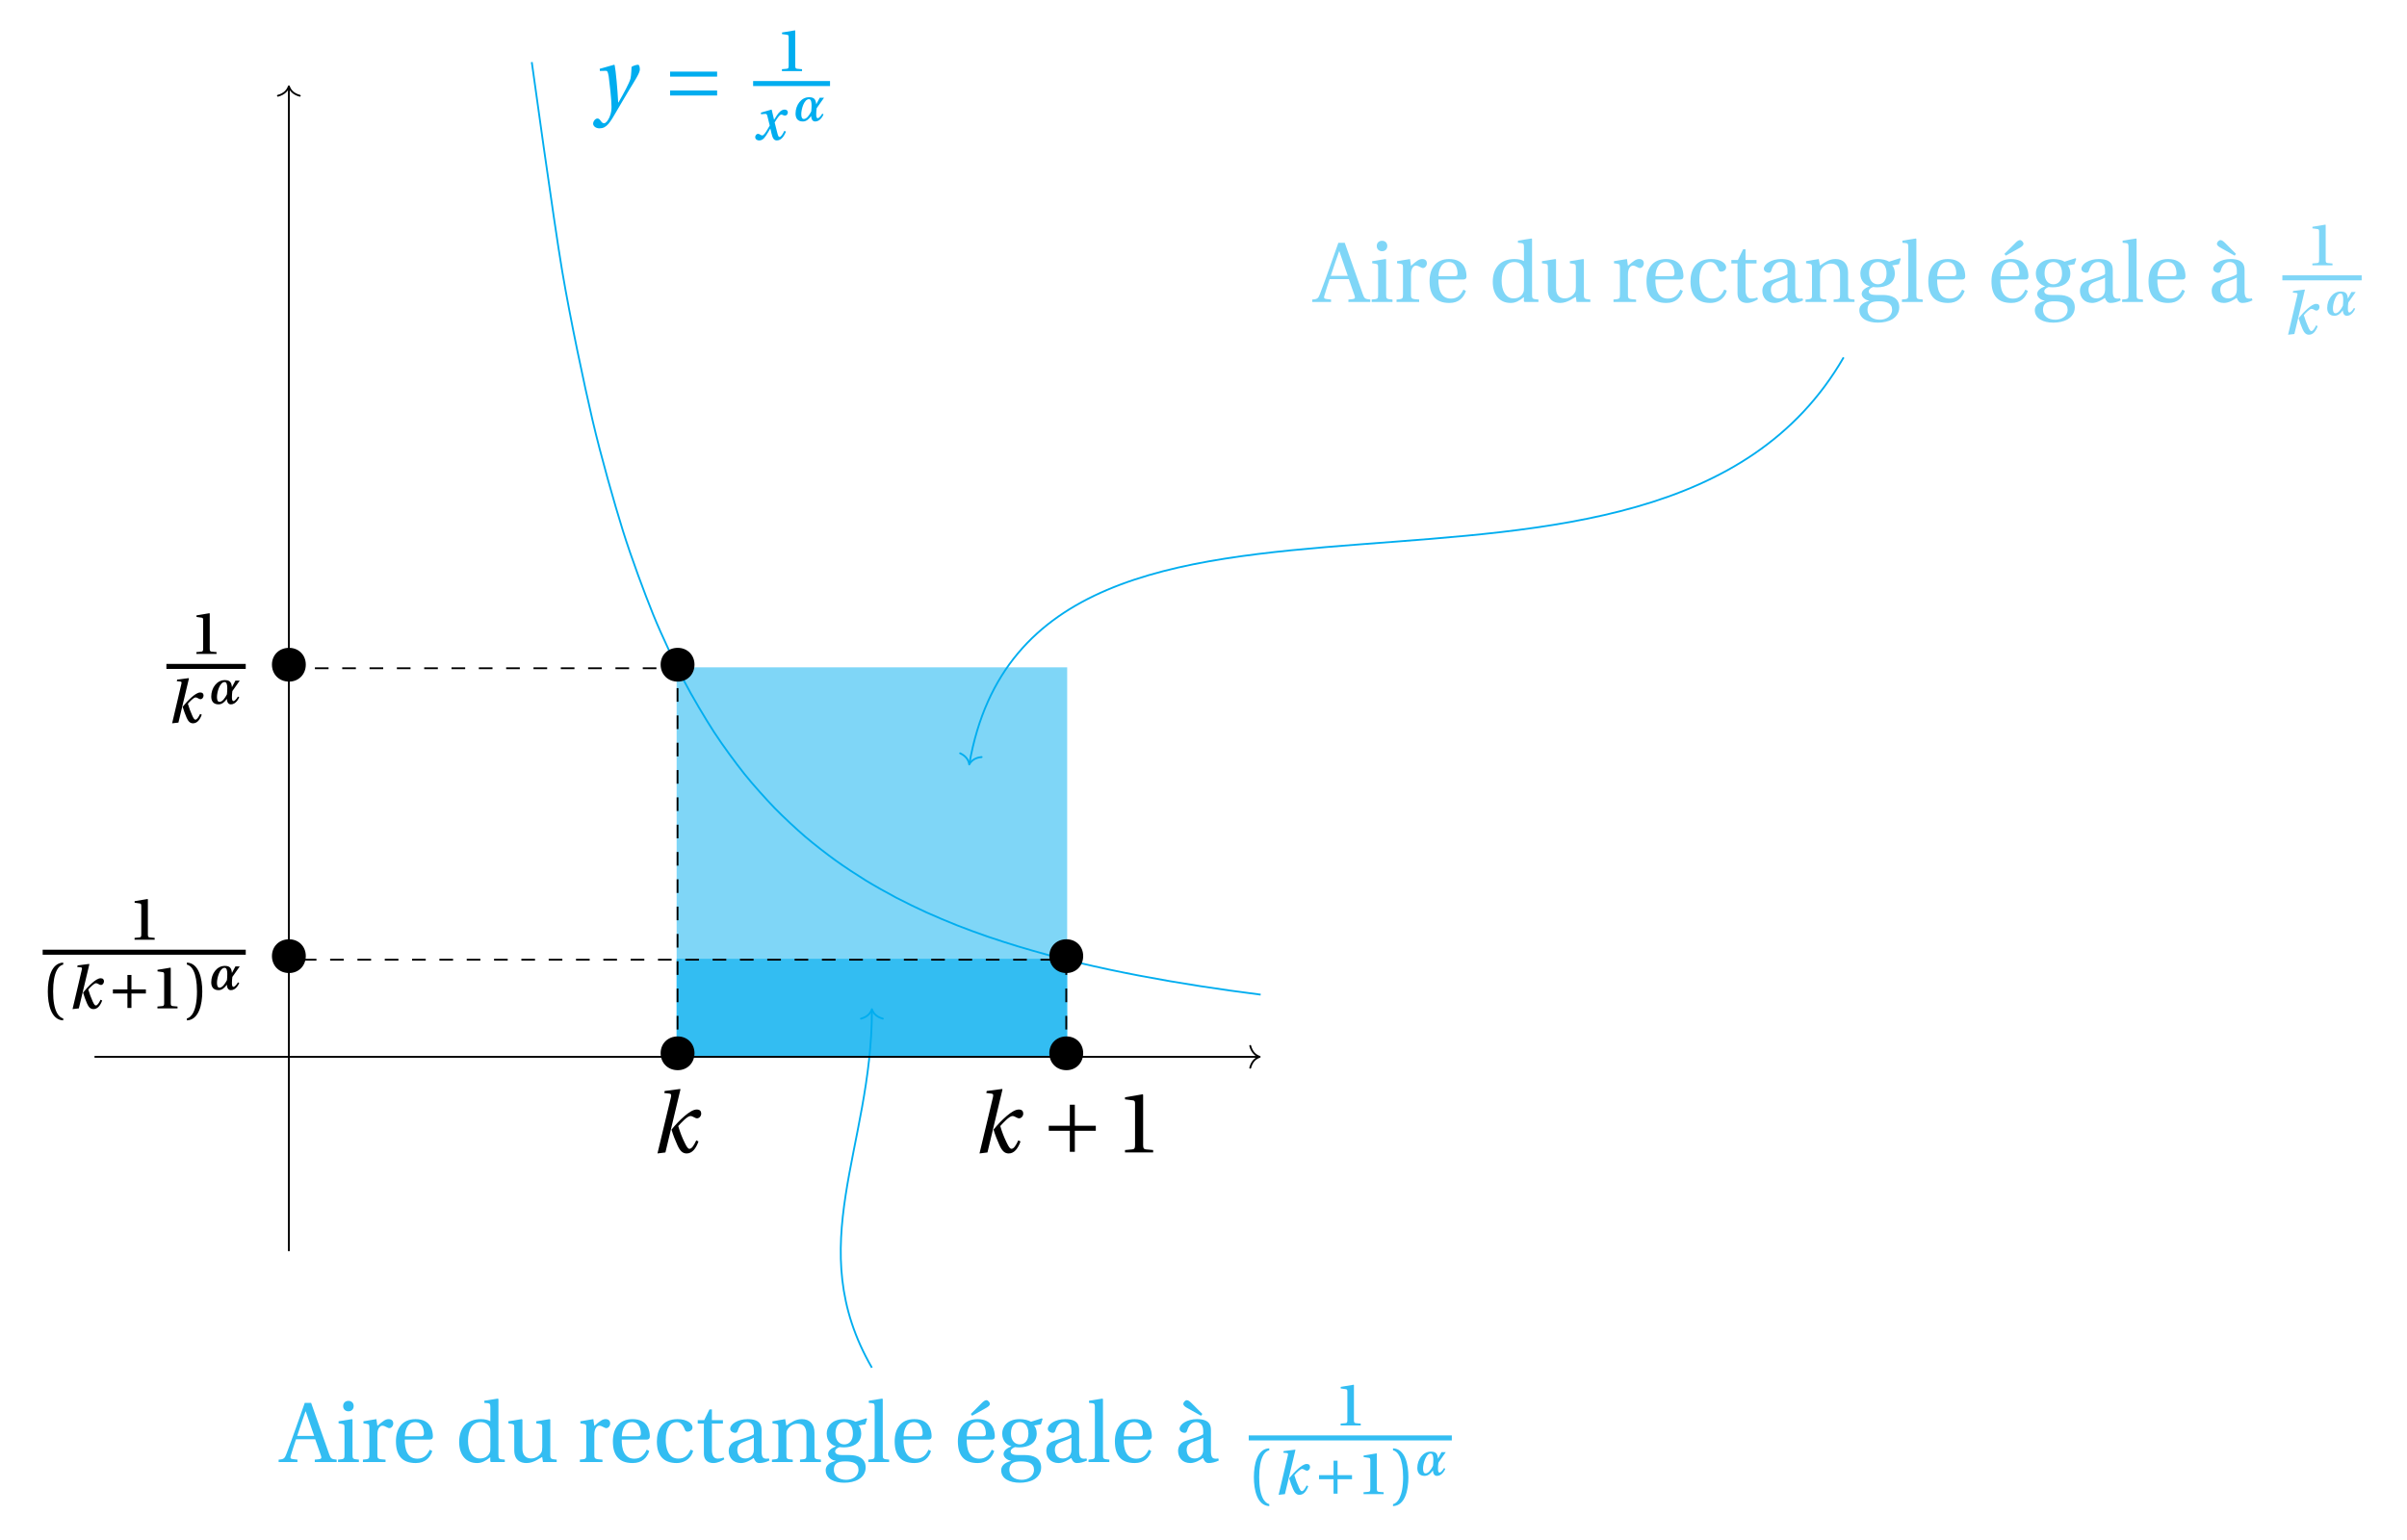 <svg xmlns="http://www.w3.org/2000/svg" xmlns:xlink="http://www.w3.org/1999/xlink" width="525.42pt" height="336.244pt" viewBox="0 0 525.42 336.244"><defs><path id="a" d="M-.531 0h4.109v-.531l-.969-.109c-.562-.062-.641-.25-.484-.75.312-1.109.703-2.266 1.141-3.594h4.188l1.25 3.578c.188.531.094.734-.5.797l-.844.078V0h4.781v-.531c-1.094-.109-1.281-.172-1.625-1.141l-3.953-11.25H5.172L3.219-7.391c-.578 1.625-1.375 3.859-2.031 5.562C.797-.812.641-.594-.531-.531Zm4.047-5.703c.594-1.875 1.25-3.703 1.812-5.344h.062l1.844 5.344Zm0 0"/><path id="b" d="M1.703-12.219c0 .672.484 1.141 1.156 1.141.672 0 1.141-.469 1.141-1.141 0-.688-.469-1.141-1.141-1.141-.672 0-1.156.453-1.156 1.141M.594 0h4.547v-.531C3.812-.641 3.75-.672 3.75-1.625v-7.641L3.625-9.375l-2.922.469v.453l.688.109C1.875-8.266 2-8.188 2-7.516V-1.625C2-.672 1.953-.641.594-.531Zm0 0"/><path id="c" d="M.594 0h4.938v-.531C3.859-.641 3.75-.672 3.75-1.625V-6c0-1.438.641-1.938 1.078-1.938.297 0 .625.125 1.156.422.141.078.281.109.375.109.453 0 .859-.484.859-1.062 0-.422-.266-.906-1-.906-.672 0-1.234.391-2.469 1.484L3.531-9.375l-2.828.469v.453l.688.109C1.875-8.266 2-8.188 2-7.516V-1.625C2-.672 1.906-.641.594-.531Zm0 0"/><path id="d" d="M.922-4.516c0 2.969 1.266 4.734 4.312 4.734 2.062 0 3.141-1.156 3.625-2.625l-.547-.297C7.797-1.609 7.078-.734 5.609-.734c-2.328 0-2.781-2.234-2.75-4.172H8.25c.391 0 .734-.109.734-.719 0-1.094-.359-3.75-3.781-3.75-2.922 0-4.281 2.062-4.281 4.859M2.875-5.625c0-.781.281-3.094 2.234-3.094 1.734 0 1.922 1.766 1.922 2.5 0 .359-.109.594-.625.594Zm0 0"/><path id="e" d="M.922-4.391c0 2.766 1.438 4.609 3.906 4.609 1.016 0 1.875-.453 2.891-1.266v.906L7.875 0h3.016v-.531C9.562-.641 9.5-.672 9.5-1.625V-13.75l-.141-.109-2.938.469v.469l.719.062c.469.062.594.156.594.875v3.062c-.516-.281-1.219-.453-2.062-.453-1.531 0-2.688.484-3.469 1.281C1.406-7.25.922-6.016.922-4.391m1.938-.219c0-2.422.875-4.109 2.781-4.109.875 0 1.594.391 1.938 1.172.156.312.156.594.156 1.094v3.266c0 .422 0 .75-.125 1.062-.375.969-1.188 1.344-2.156 1.344-1.719 0-2.594-1.688-2.594-3.828m0 0"/><path id="f" d="m.484-8.453.703.109c.484.078.594.156.594.828v4.938C1.781-.438 3.062.219 4.453.219c1.594 0 2.875-1.078 3.422-1.328L8.047 0h3v-.531C9.766-.641 9.641-.672 9.641-1.625v-7.641L9.5-9.375l-2.922.469v.453l.719.109c.469.078.594.156.594.828v4.219c0 .516-.062.938-.156 1.109-.438.859-1.312 1.406-2.281 1.406-1.094 0-1.891-.688-1.891-2.141v-6.344L3.422-9.375l-2.938.469Zm0 0"/><path id="g" d="M.922-4.484C.922-1.375 2.438.219 5.25.219c1.312 0 3.078-.672 3.594-2.688l-.562-.25C7.719-1.406 6.969-.75 5.609-.75c-2.234 0-2.75-2.328-2.75-4.078 0-2.781 1.094-3.891 2.391-3.891.859 0 1.391.609 1.766 1.625.125.297.234.469.594.469.375 0 1.094-.234 1.094-.953 0-.844-1.234-1.797-3.25-1.797-3.406 0-4.531 2.406-4.531 4.891m0 0"/><path id="h" d="M.578-8.406h1.344v6.5C1.922 0 3.344.219 4 .219c.953 0 1.844-.484 2.375-.812L6.234-1c-.453.188-.844.25-1.328.25-.641 0-1.234-.469-1.234-1.875v-5.781h2.406v-.75H3.672V-11.5h-.531L2-9.156H.578Zm0 0"/><path id="i" d="M.922-2.422c0 1.391.922 2.641 2.672 2.641C4.688.219 5.781-.5 6.375-.891c.266.688.578 1.109 1.234 1.109.703 0 1.5-.203 2.203-.562l-.109-.438c-.266.062-.688.078-.953 0-.344-.078-.656-.406-.656-1.578v-4.531c0-1.094-.25-2.484-3.062-2.484C2.922-9.375 1.25-8.281 1.25-7.25c0 .594.703.875 1.062.875.391 0 .484-.203.594-.516.406-1.391 1.172-1.828 1.922-1.828.734 0 1.578.375 1.578 1.859v.781c-.484.469-2.297.953-3.766 1.422C1.297-4.234.922-3.297.922-2.422m1.875-.266c0-.875.406-1.328 1.453-1.719.766-.281 1.734-.641 2.156-.906v2.656c0 1.5-1.156 1.875-1.891 1.875-1.156 0-1.719-.812-1.719-1.906m0 0"/><path id="j" d="M.594 0h4.547v-.531C3.812-.641 3.75-.672 3.75-1.625V-6c0-.484.031-.719.188-1.016C4.328-7.75 5.172-8.375 6.156-8.375c1.281 0 1.969.703 1.969 2.328V-1.625c0 .953-.062.984-1.406 1.094V0h4.562v-.531C9.953-.641 9.875-.672 9.875-1.625v-4.781c0-1.875-1.031-2.969-2.734-2.969-1.391 0-2.25.672-3.406 1.422l-.25-1.422-2.781.469v.453l.688.109C1.875-8.266 2-8.188 2-7.516V-1.625C2-.672 1.953-.641.594-.531Zm0 0"/><path id="k" d="M.781 1.781c0 1.891 1.875 2.734 4.047 2.734 1.109 0 2.281-.219 3.188-.766C8.859 3.234 9.5 2.344 9.5 1.188c0-2.016-1.609-2.719-3.609-2.719h-1.5c-1.344 0-1.547-.453-1.547-.812 0-.531.719-.844.953-.922.359.047.75.062.953.062 1.766 0 3.781-.766 3.781-3.031 0-.781-.266-1.438-.578-1.75l1.484-.25.375-1.172-.156-.156-2.375.766C6.75-9.156 5.703-9.375 4.844-9.375 1.984-9.375 1-7.625 1-6.234c0 1.75 1.141 2.562 2 2.781v.031c-1.016.406-1.703.938-1.703 1.672 0 .656.75 1.359 1.641 1.453v.031C2.141 0 .781.438.781 1.781m1.781-.078c0-.625.188-1.109.578-1.406.422-.312 1.031-.438 1.922-.438 1.656 0 2.875.422 2.875 1.812C7.938 3.156 6.578 3.875 5.25 3.875c-1.594 0-2.688-.812-2.688-2.172m.344-7.938c0-1.859.953-2.484 1.938-2.484.922 0 1.875.672 1.875 2.484 0 1.562-.797 2.375-1.891 2.375-1.047 0-1.922-.812-1.922-2.375m0 0"/><path id="l" d="M.375 0h4.547v-.531C3.594-.641 3.531-.672 3.531-1.625V-13.75l-.125-.109-2.922.469v.469l.688.062c.484.062.594.156.594.875V-1.625c0 .953-.031.984-1.391 1.094Zm0 0"/><path id="m" d="m3.75-10.5.281.391 2.828-1.578c.547-.297 1.047-.609 1.047-1.016 0-.375-.453-.812-.734-.812-.312 0-.641.203-1.188.781ZM.922-4.516c0 2.969 1.266 4.734 4.312 4.734 2.062 0 3.141-1.156 3.625-2.625l-.547-.297C7.797-1.609 7.078-.734 5.609-.734c-2.328 0-2.781-2.234-2.75-4.172H8.25c.391 0 .734-.109.734-.719 0-1.094-.359-3.75-3.781-3.75-2.922 0-4.281 2.062-4.281 4.859M2.875-5.625c0-.781.281-3.094 2.234-3.094 1.734 0 1.922 1.766 1.922 2.5 0 .359-.109.594-.625.594Zm0 0"/><path id="n" d="M2.062-12.703c0 .406.5.719 1.062 1.016l2.812 1.578.281-.391L4-12.734c-.562-.578-.875-.781-1.203-.781-.266 0-.734.438-.734.812M.922-2.422c0 1.391.922 2.641 2.672 2.641C4.688.219 5.781-.5 6.375-.891c.266.688.578 1.109 1.234 1.109.703 0 1.5-.203 2.203-.562l-.109-.438c-.266.062-.688.078-.953 0-.344-.078-.656-.406-.656-1.578v-4.531c0-1.094-.25-2.484-3.062-2.484C2.922-9.375 1.25-8.281 1.25-7.25c0 .594.703.875 1.062.875.391 0 .484-.203.594-.516.406-1.391 1.172-1.828 1.922-1.828.734 0 1.578.375 1.578 1.859v.781c-.484.469-2.297.953-3.766 1.422C1.297-4.234.922-3.297.922-2.422m1.875-.266c0-.875.406-1.328 1.453-1.719.766-.281 1.734-.641 2.156-.906v2.656c0 1.5-1.156 1.875-1.891 1.875-1.156 0-1.719-.812-1.719-1.906m0 0"/><path id="o" d="M1.422 0H5.812v-.406L4.766-.5c-.297-.031-.438-.125-.438-.609v-7.719L4.25-8.891l-2.812.469v.344l1.125.156c.25.047.328.141.328.547v6.266c0 .484-.125.578-.422.609l-1.047.094Zm0 0"/><path id="p" d="M1.25.156 2.625 0l2.297-9.641-.078-.062-2.484.312-.094.344L3-8.969c.219.031.312.078.312.266 0 .078-.016.203-.062.344Zm2.297-3.609c.219.781.531 1.594.859 2.375.359.812.75 1.234 1.406 1.234.875 0 1.484-.734 1.906-1.875l-.359-.172c-.359.75-.703 1.25-1.031 1.25-.219 0-.391-.25-.672-.859-.375-.812-.719-1.75-.969-2.625C5.062-4.562 5.953-5.5 6.375-5.5c.406 0 .703.391 1.062.391.391 0 .672-.406.672-.797 0-.359-.188-.672-.719-.672-.594 0-1.297.531-1.875 1.031-.703.625-1.469 1.453-1.969 2.094m0 0"/><path id="r" d="M1.125-3.688c0 2.828.719 6.188 3.359 6.312v-.438C3.578 2 2.281.688 2.281-3.688c0-4.359 1.25-5.688 2.203-5.875V-10C1.844-9.891 1.125-6.516 1.125-3.688m0 0"/><path id="s" d="M1.109-3.25h3.172v3.156h.875V-3.25H8.312v-.891H5.156v-3.156h-.875v3.156H1.109Zm0 0"/><path id="t" d="M.797 2.188v.438C3.438 2.5 4.156-.859 4.156-3.688S3.438-9.891.797-10v.438C1.75-9.375 3-8.031 3-3.688 3 .688 1.688 2.016.797 2.188m0 0"/><path id="A" d="M.453-.562c0 .391.328.719.891.719.875 0 1.359-.844 1.891-1.719l.5-.859h.031l.234 1c.234 1 .484 1.578 1.172 1.578 1.031 0 1.609-1.031 2-1.906l-.344-.203C6.5-1.328 6.125-.609 5.766-.609c-.25 0-.344-.281-.594-1.297l-.469-1.859c.453-.766 1.062-1.719 1.422-1.719.391 0 .453.219.844.219.312 0 .609-.297.609-.688 0-.438-.328-.625-.703-.625-.672 0-1.234.562-1.703 1.281l-.578.906H4.562l-.5-2.125L4-6.578l-2.297.656.016.359.969-.078c.234 0 .344.094.453.594L3.625-3.094l-.375.641C2.75-1.578 2.312-.938 2-.938c-.391 0-.516-.344-.922-.344-.359 0-.625.359-.625.719m0 0"/><path id="q" d="M.828-1.594C.828-.672 1.219.125 2.422.125c.797 0 1.375-.578 1.812-1.203C4.281-.25 4.609.125 5.125.125c1.078 0 1.688-1.234 1.812-1.562l-.281-.141c-.266.484-.734.984-.969.984-.328 0-.344-.516-.344-.891s.031-.859.094-1.281L7.047-5.062h-.938L5.344-3.625c-.109-1.172-.531-1.547-1.578-1.547-1.688 0-2.938 1.688-2.938 3.578m1.25.094c0-1.031.594-3.25 1.688-3.25.438 0 .562.641.562 1.359 0 .438-.031.922-.078 1.328-.438.844-1 1.641-1.609 1.641-.469 0-.562-.531-.562-1.078m0 0"/><path id="u" d="M1.688-5.266c0 2.141 1.578 3.719 3.734 3.719 2.094 0 3.656-1.578 3.656-3.719 0-2.094-1.562-3.656-3.656-3.656-2.156 0-3.734 1.562-3.734 3.656m0 0"/><path id="v" d="M1.781.219 3.516 0l3.281-13.766-.078-.094-3.359.438-.094.438 1.047.125c.312.047.453.094.453.375 0 .141-.016.297-.078.547Zm3.062-5.203c.359 1.188.797 2.297 1.312 3.438.547 1.188 1.094 1.766 2 1.766 1.188 0 2.016-1.047 2.578-2.625L10.25-2.641C9.734-1.531 9.266-.797 8.766-.797c-.312 0-.578-.359-1.047-1.328-.578-1.172-1.047-2.391-1.406-3.641.531-.594 1.969-2.188 2.656-2.188.547 0 .984.5 1.453.5.516 0 .906-.531.906-1.016 0-.5-.234-.906-.969-.906-.766 0-1.672.594-2.625 1.391-1.062.906-2.016 1.922-2.891 3m0 0"/><path id="w" d="M1.594-4.734H6.188v4.594h1.094v-4.594h4.578v-1.094H7.281v-4.594H6.188v4.594H1.594Zm0 0"/><path id="x" d="M2.031 0h6.141v-.531L6.594-.672c-.391-.047-.609-.188-.609-.922v-11l-.094-.109-3.859.656v.453l1.75.219c.312.047.438.188.438.719v9.062c0 .734-.188.875-.625.922l-1.562.141Zm0 0"/><path id="y" d="M0 3.5c0 .5.562 1.016 1.375 1.016 1.594 0 2.266-1.172 3.906-4.016.391-.641 1.516-2.609 2.672-4.516 1.062-1.75 2.25-3.562 2.25-4.312 0-.656-.203-1.047-.344-1.047-.359 0-1 .156-1.469.469 0 0-.062 1.906-.234 2.562-.312 1.062-1.406 3.078-2.625 5.203h-.062C5.328-4 4.969-7.938 4.703-9.297l-.125-.078-3.141.891.047.469 1.297-.031c.375 0 .453.312.625 1.266.188 1.453.609 5.047.609 6.547 0 .547-.016 1.312-.438 2.297-.344.781-.812 1.344-1.188 1.344-.688 0-.766-1.047-1.438-1.047C.484 2.359 0 2.969 0 3.5m0 0"/><path id="z" d="M1.594-2.656h10.266V-3.75H1.594Zm0-4.125h10.266V-7.875H1.594Zm0 0"/></defs><path fill="#7FD6F7" stroke="#7FD6F7" stroke-miterlimit="10" stroke-width=".398" d="M232.75 230.766h-84.848v-84.848l84.852-.004Zm0 0"/><path fill="#33BDF2" stroke="#33BDF2" stroke-miterlimit="10" stroke-width=".398" d="M232.75 230.766h-84.848v-21.211h84.848Zm0 0"/><path fill="none" stroke="#00ADEF" stroke-miterlimit="10" stroke-width=".398" d="M116.082 13.559s4.793 34.73 6.629 45.582c1.84 10.848 4.793 24.734 6.629 32.605 1.84 7.875 4.793 18.238 6.629 24.133 1.84 5.895 4.793 13.824 6.629 18.352 1.84 4.531 4.793 10.727 6.629 14.281 1.84 3.551 4.793 8.484 6.629 11.328 1.84 2.84 4.793 6.84 6.629 9.145 1.84 2.309 4.793 5.578 6.629 7.477 1.84 1.898 4.793 4.629 6.629 6.211 1.84 1.582 4.789 3.863 6.629 5.191 1.84 1.332 4.789 3.266 6.629 4.398 1.84 1.129 4.789 2.781 6.629 3.75 1.84.969 4.789 2.395 6.629 3.23 1.84.84 4.789 2.074 6.629 2.801 1.84.727 4.789 1.809 6.629 2.445s4.789 1.582 6.629 2.141 4.789 1.398 6.629 1.895 4.789 1.238 6.629 1.68c1.84.438 4.789 1.098 6.629 1.492 1.84.395 4.789.984 6.629 1.336 1.84.355 4.789.887 6.629 1.203 1.84.32 4.789.797 6.629 1.086 1.84.285 4.789.719 6.629.98 1.84.258 6.629.887 6.629.887"/><g fill="#7FD6F7"><use xlink:href="#a" x="286.978" y="65.935"/><use xlink:href="#b" x="298.827" y="65.935"/><use xlink:href="#c" x="304.255" y="65.935"/></g><use xlink:href="#d" x="311.133" y="65.935" fill="#7FD6F7"/><g fill="#7FD6F7"><use xlink:href="#e" x="324.93" y="65.935"/><use xlink:href="#f" x="336.103" y="65.935"/></g><use xlink:href="#c" x="351.61" y="65.935" fill="#7FD6F7"/><g fill="#7FD6F7"><use xlink:href="#d" x="358.489" y="65.935"/><use xlink:href="#g" x="368.091" y="65.935"/><use xlink:href="#h" x="377.356" y="65.935"/><use xlink:href="#i" x="383.777" y="65.935"/><use xlink:href="#j" x="393.538" y="65.935"/><use xlink:href="#k" x="405.089" y="65.935"/><use xlink:href="#l" x="414.791" y="65.935"/><use xlink:href="#d" x="419.999" y="65.935"/></g><g fill="#7FD6F7"><use xlink:href="#m" x="433.797" y="65.935"/><use xlink:href="#k" x="443.399" y="65.935"/><use xlink:href="#i" x="453.101" y="65.935"/><use xlink:href="#l" x="462.862" y="65.935"/><use xlink:href="#d" x="468.071" y="65.935"/></g><use xlink:href="#n" x="481.868" y="65.935" fill="#7FD6F7"/><use xlink:href="#o" x="503.342" y="57.943" fill="#7FD6F7"/><path fill="none" stroke="#7FD6F7" stroke-miterlimit="10" stroke-width="1.094" d="M498.211 60.668h17.316"/><use xlink:href="#p" x="498.21" y="72.933" fill="#7FD6F7"/><use xlink:href="#q" x="507.173" y="68.828" fill="#7FD6F7"/><g fill="#33BDF2"><use xlink:href="#a" x="61.352" y="319.249"/><use xlink:href="#b" x="73.201" y="319.249"/><use xlink:href="#c" x="78.628" y="319.249"/></g><use xlink:href="#d" x="85.507" y="319.249" fill="#33BDF2"/><g fill="#33BDF2"><use xlink:href="#e" x="99.304" y="319.249"/><use xlink:href="#f" x="110.477" y="319.249"/></g><use xlink:href="#c" x="125.984" y="319.249" fill="#33BDF2"/><g fill="#33BDF2"><use xlink:href="#d" x="132.862" y="319.249"/><use xlink:href="#g" x="142.464" y="319.249"/><use xlink:href="#h" x="151.729" y="319.249"/><use xlink:href="#i" x="158.15" y="319.249"/><use xlink:href="#j" x="167.912" y="319.249"/><use xlink:href="#k" x="179.462" y="319.249"/><use xlink:href="#l" x="189.164" y="319.249"/><use xlink:href="#d" x="194.373" y="319.249"/></g><g fill="#33BDF2"><use xlink:href="#m" x="208.17" y="319.249"/><use xlink:href="#k" x="217.772" y="319.249"/><use xlink:href="#i" x="227.474" y="319.249"/><use xlink:href="#l" x="237.235" y="319.249"/><use xlink:href="#d" x="242.444" y="319.249"/></g><use xlink:href="#n" x="256.241" y="319.249" fill="#33BDF2"/><use xlink:href="#o" x="291.221" y="311.257" fill="#33BDF2"/><path fill="none" stroke="#33BDF2" stroke-miterlimit="10" stroke-width="1.094" d="M272.582 313.98h44.332"/><g fill="#33BDF2"><use xlink:href="#r" x="272.583" y="326.247"/><use xlink:href="#p" x="277.857" y="326.247"/></g><g fill="#33BDF2"><use xlink:href="#s" x="286.819" y="326.247"/><use xlink:href="#o" x="296.227" y="326.247"/><use xlink:href="#t" x="303.282" y="326.247"/></g><use xlink:href="#q" x="308.556" y="322.143" fill="#33BDF2"/><path fill="none" stroke="#00ADEF" stroke-miterlimit="10" stroke-width=".398" d="M402.445 78.039c-41.234 71.422-176.586 7.871-190.836 88.699"/><path fill="none" stroke="#00ADEF" stroke-linecap="round" stroke-linejoin="round" stroke-miterlimit="10" stroke-width=".398" d="M214.281 165.309c-1.473.125-2.285.836-2.707 1.625-.125-.887-.645-1.832-1.992-2.453"/><path fill="none" stroke="#00ADEF" stroke-miterlimit="10" stroke-width=".398" d="M190.324 298.645c-15.301-26.508.004-47.879.004-78.09"/><path fill="none" stroke="#00ADEF" stroke-linecap="round" stroke-linejoin="round" stroke-miterlimit="10" stroke-width=".398" d="M187.941 222.426c1.434-.379 2.109-1.219 2.387-2.066.277.848.953 1.688 2.387 2.066"/><use xlink:href="#u" x="142.522" y="235.229"/><use xlink:href="#v" x="141.737" y="251.646"/><use xlink:href="#u" x="227.369" y="235.229"/><use xlink:href="#v" x="212.034" y="251.646"/><use xlink:href="#w" x="227.342" y="251.646"/><use xlink:href="#x" x="243.545" y="251.646"/><use xlink:href="#u" x="142.522" y="150.382"/><use xlink:href="#u" x="227.369" y="214.017"/><use xlink:href="#u" x="57.675" y="150.382"/><use xlink:href="#o" x="41.455" y="142.793"/><path fill="none" stroke="#000" stroke-miterlimit="10" stroke-width="1.094" d="M36.324 145.516h17.316"/><use xlink:href="#p" x="36.323" y="157.783"/><use xlink:href="#q" x="45.285" y="153.678"/><use xlink:href="#u" x="57.675" y="214.017"/><use xlink:href="#o" x="27.951" y="205.197"/><path fill="none" stroke="#000" stroke-miterlimit="10" stroke-width="1.094" d="M9.312 207.922h44.332"/><use xlink:href="#r" x="9.313" y="220.187"/><use xlink:href="#p" x="14.587" y="220.187"/><use xlink:href="#s" x="23.535" y="220.187"/><use xlink:href="#o" x="32.943" y="220.187"/><use xlink:href="#t" x="39.998" y="220.187"/><use xlink:href="#q" x="45.286" y="216.082"/><use xlink:href="#y" x="129.471" y="23.511" fill="#00ADEF"/><use xlink:href="#z" x="144.679" y="23.511" fill="#00ADEF"/><use xlink:href="#o" x="169.265" y="15.519" fill="#00ADEF"/><path fill="none" stroke="#00ADEF" stroke-miterlimit="10" stroke-width="1.094" d="M164.398 18.242h16.789"/><use xlink:href="#A" x="164.398" y="30.509" fill="#00ADEF"/><use xlink:href="#q" x="172.831" y="26.403" fill="#00ADEF"/><path fill="none" stroke="#000" stroke-dasharray="2.982 2.982" stroke-miterlimit="10" stroke-width=".398" d="M232.75 230.766v-21.211H63.055"/><path fill="none" stroke="#000" stroke-dasharray="2.982 2.982" stroke-miterlimit="10" stroke-width=".398" d="M147.902 230.766v-84.848H63.055"/><path fill="none" stroke="#000" stroke-miterlimit="10" stroke-width=".398" d="M20.629 230.766h254.152"/><path fill="none" stroke="#000" stroke-linecap="round" stroke-linejoin="round" stroke-miterlimit="10" stroke-width=".398" d="M272.91 228.379c.379 1.434 1.219 2.109 2.066 2.387-.848.277-1.688.953-2.066 2.387"/><path fill="none" stroke="#000" stroke-miterlimit="10" stroke-width=".398" d="M63.055 273.191V19.039"/><path fill="none" stroke="#000" stroke-linecap="round" stroke-linejoin="round" stroke-miterlimit="10" stroke-width=".398" d="M60.668 20.906c1.43-.375 2.105-1.219 2.387-2.066.277.848.953 1.691 2.383 2.066"/></svg>